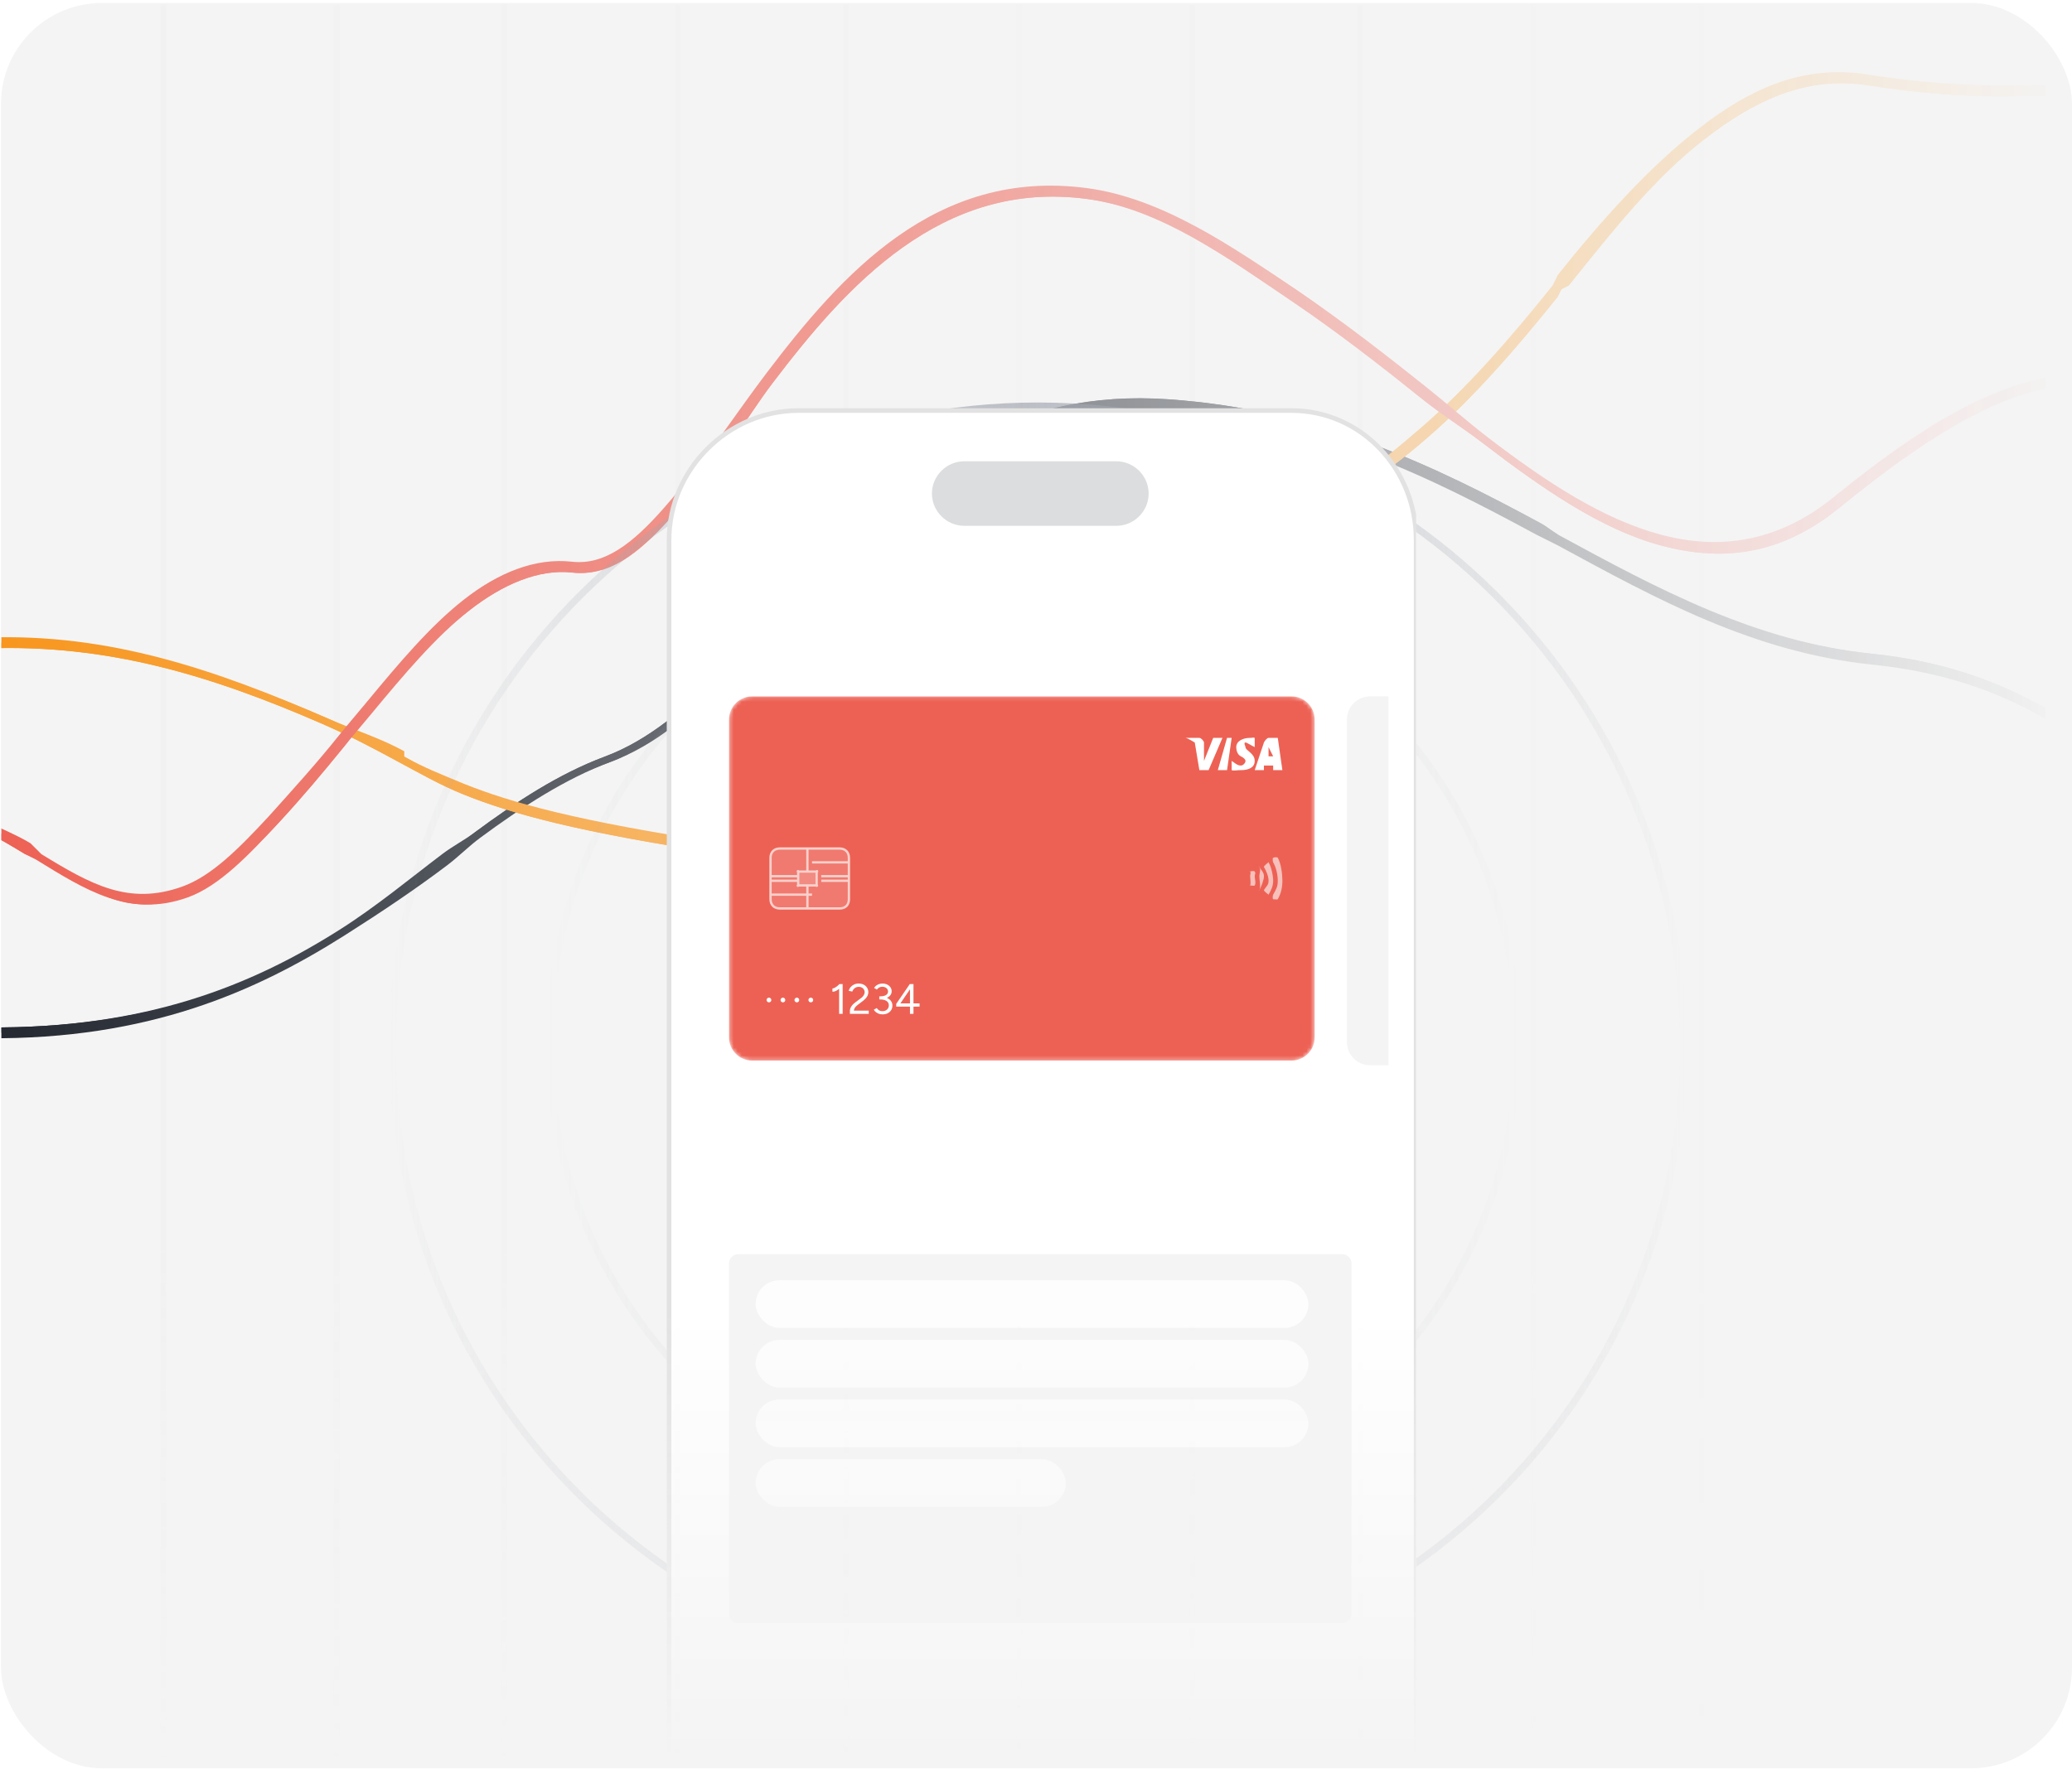 <svg width="521" height="445" viewBox="0 0 521 445" fill="none" xmlns="http://www.w3.org/2000/svg">
<g clip-path="url(#clip0_32_962)">
<rect x="0.251" y="0.749" width="520.749" height="444" rx="25.371" fill="#F4F4F4"/>
<mask id="mask0_32_962" style="mask-type:alpha" maskUnits="userSpaceOnUse" x="-1" y="1" width="524" height="444">
<rect width="522.994" height="444" transform="translate(-0.496 1)" fill="url(#paint0_linear_32_962)"/>
</mask>
<g mask="url(#mask0_32_962)">
<mask id="mask1_32_962" style="mask-type:alpha" maskUnits="userSpaceOnUse" x="-1" y="1" width="524" height="444">
<rect width="522.994" height="444" transform="translate(-0.495 1)" fill="url(#paint1_linear_32_962)"/>
</mask>
<g mask="url(#mask1_32_962)">
<g clip-path="url(#clip1_32_962)">
<g opacity="0.1">
<path d="M40.364 1H41.726V442.276H40.364V1ZM83.947 1H85.309V442.276H83.947V1ZM126.168 1H127.53V442.276H126.168V1ZM169.751 1H171.113V442.276H169.751V1ZM211.972 1H213.334V442.276H211.972V1ZM255.554 1H256.916V442.276H255.554V1ZM299.137 1H300.499V442.276H299.137V1ZM341.358 1H342.72V442.276H341.358V1ZM384.941 1H386.303V442.276H384.941V1ZM427.162 1H428.524V442.276H427.162V1ZM470.745 1H472.107V442.276H470.745V1Z" fill="#D4D4D8"/>
</g>
<g filter="url(#filter0_f_32_962)">
<path d="M514.328 178.055C502.283 171.415 488.704 166.283 470.745 164.435C441.534 161.41 418.063 149.395 393.113 135.834L391.751 134.472L387.665 131.748C360.847 117.237 331.827 103.034 293.69 100.423C255.284 97.772 230.909 116.352 210.61 137.196C205.834 142.171 201.57 147.023 196.99 152.178L195.628 153.54C191.064 158.69 186.817 163.597 182.009 168.521C172.599 177.999 163.122 186.19 152.046 190.313C140.512 194.623 129.911 201.576 119.358 209.38C116.67 211.375 113.929 212.753 111.187 214.828C103.148 220.906 94.625 228.005 85.309 233.896C63.425 247.751 36.761 258.759 -3.218 258.411V261.135C37.339 261.496 64.41 249.341 86.671 235.258C96.081 229.287 104.483 223.643 112.549 217.552C115.264 215.49 118.072 212.683 120.72 210.742C131.246 202.951 142.25 195.838 153.408 191.675C165.035 187.351 173.88 179.455 183.371 169.883C188.129 165.091 193.634 160.149 198.352 154.902C202.896 149.841 208.508 143.511 213.334 138.558C233.404 117.942 256.453 100.59 293.69 103.147C331.208 105.731 359.525 119.987 386.303 134.472L391.751 137.196C416.62 150.717 440.956 164.08 470.745 167.159C488.92 169.034 502.243 173.911 514.328 180.779V178.055Z" fill="#232831"/>
</g>
<path d="M514.328 178.056C502.269 171.363 488.758 166.283 470.745 164.436C441.399 161.398 416.687 148.019 391.751 134.473C390.057 133.536 389.386 132.673 387.665 131.749C360.86 117.239 331.665 103.034 293.689 100.424C255.566 97.8 230.841 116.41 210.61 137.197C205.77 142.176 201.547 147.132 196.99 152.178V153.54C192.416 158.694 186.825 163.593 182.008 168.522C172.572 178.025 163.257 186.137 152.045 190.313C140.619 194.583 129.897 201.577 119.358 209.381C116.67 211.349 115.264 212.781 112.548 214.829C104.483 220.919 96.014 228.007 86.671 233.896C64.692 247.817 36.908 258.76 -3.219 258.412V259.774C37.19 260.135 64.49 247.924 86.671 233.896C96.054 227.953 104.483 222.294 112.548 216.191C115.264 214.143 118.072 211.335 120.72 209.381C131.259 201.577 142.142 195.878 153.407 191.675C164.887 187.392 173.893 178.066 183.37 168.522C188.116 163.743 193.634 158.787 198.352 153.54C202.923 148.481 207.146 143.525 211.972 138.559C232.095 117.879 256.157 99.203 293.689 101.786C331.356 104.383 359.525 118.615 386.303 133.111L391.751 135.835C416.633 149.354 441.103 162.746 470.745 165.798C488.866 167.672 502.242 172.605 514.328 179.418V178.056Z" fill="#232831"/>
<g filter="url(#filter1_f_32_962)">
<path d="M514.328 21.43C512.553 21.484 510.722 21.389 508.88 21.43C497.937 21.672 485.071 21.172 469.383 18.706C453.117 16.172 439.758 22.542 427.162 32.325C414.607 42.069 402.868 55.191 391.751 69.099L390.389 71.823C379.904 84.935 368.859 97.558 357.702 107.233C345.859 117.516 334.018 127.204 319.567 126.301C304.202 125.331 291.107 131.228 280.07 139.921C269.558 148.182 260.57 158.914 251.469 169.884L250.107 171.246C240.536 182.755 230.992 193.447 220.144 201.209C209.349 208.917 196.85 214.315 182.009 212.105C145.041 206.579 128.236 201.786 116.634 197.123C111.374 194.938 106.627 193.092 101.653 190.313V188.951C95.372 185.515 89.141 183.656 82.585 180.78C53.993 168.314 27.471 159.299 -3.218 160.35V163.074C26.92 162.036 52.752 169.73 81.224 182.141C87.711 184.987 94.077 188.27 100.291 191.675C105.386 194.411 110.747 197.489 116.634 199.847C128.531 204.631 145.001 209.29 182.009 214.829C197.683 217.16 210.281 211.965 221.506 203.933C232.69 195.928 241.938 184.063 251.469 172.608L252.831 171.246C261.999 160.195 271.162 149.368 281.432 141.283C292.119 132.887 303.687 128.109 318.205 129.025C333.664 130.009 346.939 120.469 359.064 109.957C370.41 100.12 381.319 87.591 391.751 74.546V73.184L394.475 71.823C405.632 57.888 416.264 44.564 428.524 35.049C440.744 25.549 454.072 19.044 469.383 21.43C482.488 23.479 495.622 24.544 508.88 24.154C510.722 24.113 512.58 24.221 514.328 24.154V21.43Z" fill="#F8961E"/>
</g>
<path d="M514.328 22.792C512.566 22.846 510.721 22.751 508.88 22.792C497.91 23.034 485.124 22.534 469.383 20.068C453.359 17.561 439.65 23.969 427.162 33.687C414.674 43.379 404.243 56.55 393.113 70.46L390.389 73.184C379.93 86.286 368.913 98.877 357.702 108.595C345.778 118.934 334.26 128.593 319.567 127.663C304.39 126.706 291.012 132.669 280.07 141.282C269.611 149.505 260.583 160.26 251.469 171.246L250.107 172.608C240.562 184.105 231.072 194.753 220.143 202.571C209.241 210.375 197.051 215.717 182.008 213.466C145.041 207.94 128.316 203.162 116.634 198.485C110.854 196.153 106.774 193.063 101.653 190.313C95.385 186.88 89.127 183.652 82.585 180.779C54.019 168.338 27.323 160.661 -3.219 161.712V163.074C27.055 162.036 52.711 169.7 81.223 182.141C89.423 185.7 95.115 188.912 100.291 191.675C105.399 194.398 110.787 197.488 116.634 199.847C128.464 204.591 145.014 209.302 182.008 214.828C197.468 217.147 210.388 211.885 221.505 203.933C232.609 195.98 241.938 185.453 251.469 173.97L252.831 171.246C261.999 160.22 271.108 149.41 281.432 141.282C292.213 132.804 303.458 128.095 318.205 129.025C333.395 129.982 347.006 120.43 359.064 109.957C370.356 100.158 381.306 87.621 391.751 74.546L393.113 71.822C404.27 57.872 416.183 44.619 428.524 35.049C440.837 25.479 453.843 19.003 469.383 21.43C482.453 23.472 495.658 24.546 508.88 24.154C510.721 24.113 512.566 24.221 514.328 24.154V22.792Z" fill="#F8961E"/>
<g filter="url(#filter2_f_32_962)">
<path d="M514.328 94.975C499.635 98.033 483.997 106.378 461.211 124.939C446.706 136.738 431.878 138.284 417.628 134.472C403.258 130.634 389.263 121.622 374.046 109.957C369.125 106.186 364.118 101.727 359.064 97.699C348.538 89.294 337.575 80.767 326.377 73.184C309.762 61.937 292.188 49.812 273.26 47.307C235.217 42.269 211.523 69.139 192.904 93.613C189.369 98.274 185.222 104.123 182.009 108.595C176.712 115.963 171.974 122.005 167.027 127.663C159.096 136.741 151.98 142.185 143.874 141.282C134.518 140.232 125.184 144.108 116.634 150.816C108.085 157.524 100.212 166.928 92.119 176.693C89.762 179.547 87.639 181.989 85.309 184.865C79.937 191.629 73.377 198.87 67.604 205.294C59.807 213.726 53.058 220.4 45.812 223C32.397 227.795 22.93 222.506 10.401 214.828L7.677 212.104C4.25 210.016 0.882 208.744 -3.218 206.656V209.38C0.331 211.239 3.277 212.969 6.315 214.828L9.039 216.19C21.366 223.773 32.508 230.964 47.174 225.724C55.092 222.895 62.517 215.129 70.328 206.656C75.893 200.622 80.999 194.58 86.671 187.589C88.997 184.733 91.142 180.857 93.481 178.055C101.547 168.303 109.689 160.046 117.996 153.54C126.304 147.021 135.539 143.077 143.874 144.006C153.445 145.084 161.766 138.143 169.751 129.024C174.752 123.286 179.356 117.419 184.733 109.957C187.919 105.512 190.839 100.836 194.266 96.337C212.817 71.931 236.804 45.195 273.26 50.031C291.596 52.455 308.547 64.769 325.015 75.908C336.132 83.424 347.217 92.059 357.702 100.423C362.783 104.478 367.683 107.494 372.684 111.319C387.901 122.997 402.693 133.196 417.628 137.196C432.684 141.224 447.383 140.028 462.573 127.663C484.807 109.559 500.28 100.73 514.328 97.699V94.975Z" fill="#ED6154"/>
</g>
<path d="M514.328 96.337C499.796 99.396 483.862 107.852 461.211 126.3C446.558 138.253 432.079 139.702 417.628 135.834C403.11 131.953 389.262 123.002 374.045 111.319C369.012 107.427 364.023 103.047 359.064 99.061C348.551 90.666 337.561 80.743 326.377 73.184C309.802 61.959 292.04 51.161 273.26 48.669C235.62 43.682 211.509 70.504 192.904 94.975C189.495 99.502 186.655 103.977 183.37 108.595C178.061 115.993 173.349 123.351 168.389 129.024C160.444 138.12 152.356 143.601 143.874 142.644C134.786 141.633 126.492 145.507 117.996 152.178C109.5 158.835 100.211 168.285 92.119 178.055C89.77 180.904 87.629 183.353 85.309 186.227C79.917 193.006 74.756 200.215 68.966 206.656C61.169 215.105 53.219 221.707 45.812 224.362C32.087 229.28 22.876 223.857 10.401 216.19C9.433 215.597 8.699 214.072 7.677 213.466C4.125 211.281 0.478 209.947 -3.219 208.018V209.38C0.465 211.294 3.183 212.928 6.315 214.828L10.401 216.19C22.782 223.79 31.469 230.871 45.812 225.724C53.569 222.961 62.517 215.146 70.328 206.656C75.879 200.646 80.985 194.569 86.671 187.589C88.983 184.73 91.142 182.254 93.481 179.417C101.56 169.661 109.621 160.116 117.996 153.54C126.371 146.977 135.27 143.036 143.874 144.006C153.068 145.03 160.417 139.496 168.389 130.386C173.363 124.673 179.396 117.409 184.732 109.957C187.932 105.51 190.811 100.892 194.266 96.337C212.831 71.906 236.4 45.152 273.26 50.03C291.73 52.483 308.493 63.361 325.015 74.546C336.145 82.079 347.216 92.055 357.702 100.423C362.783 104.479 367.71 107.492 372.683 111.319C387.914 123.002 402.841 133.234 417.628 137.196C432.482 141.171 447.571 139.885 462.573 127.662C484.942 109.43 500.118 100.718 514.328 97.699V96.337Z" fill="#ED6154"/>
</g>
</g>
</g>
<mask id="mask2_32_962" style="mask-type:alpha" maskUnits="userSpaceOnUse" x="38" y="65" width="446" height="378">
<rect width="445.252" height="378" transform="translate(38.374 65)" fill="url(#paint2_linear_32_962)"/>
</mask>
<g mask="url(#mask2_32_962)">
<path opacity="0.3" d="M381.588 262.117C381.588 195.52 327.081 141.528 259.84 141.528C192.598 141.528 138.091 195.52 138.091 262.117C138.091 328.713 192.586 382.705 259.84 382.705C327.081 382.705 381.588 328.713 381.588 262.117Z" stroke="url(#paint3_linear_32_962)" stroke-width="1.739" stroke-miterlimit="10"/>
<path opacity="0.7" d="M423.33 263.276C423.33 174.58 350.665 102.104 260.999 102.104C171.356 102.104 98.668 174.58 98.668 263.276C98.668 351.972 171.344 423.288 260.999 423.288C350.642 423.288 423.33 351.972 423.33 263.276V263.276Z" stroke="url(#paint4_linear_32_962)" stroke-width="1.739" stroke-miterlimit="10"/>
<g clip-path="url(#clip2_32_962)">
<path d="M324.772 103.264H200.705C183.094 103.264 168.238 118.12 168.238 135.73V459.233C168.238 476.844 183.094 490.54 200.705 490.54H324.772C342.382 490.54 356.079 476.844 356.079 459.233V135.73C356.079 118.12 342.382 103.264 324.772 103.264Z" fill="white" stroke="#E2E2E2" stroke-width="1.16"/>
<path d="M322.454 110.221H200.705C185.977 110.221 174.037 122.161 174.037 136.889V455.754C174.037 470.483 185.977 482.423 200.705 482.423H322.454C337.183 482.423 349.123 470.483 349.123 455.754V136.889C349.123 122.161 337.183 110.221 322.454 110.221Z" fill="white"/>
<mask id="mask3_32_962" style="mask-type:luminance" maskUnits="userSpaceOnUse" x="183" y="175" width="148" height="92">
<path d="M324.771 175.154H189.108C185.906 175.154 183.311 177.764 183.311 180.951V260.957C183.311 264.144 185.906 266.755 189.108 266.755H324.771C327.973 266.755 330.568 264.144 330.568 260.957V180.951C330.568 177.764 327.973 175.154 324.771 175.154Z" fill="white"/>
</mask>
<g mask="url(#mask3_32_962)">
<path d="M183.311 180.951C183.311 177.764 185.906 175.154 189.108 175.154H324.771C327.972 175.154 330.568 177.764 330.568 180.951V260.957C330.568 264.144 327.972 266.755 324.771 266.755H189.108C185.906 266.755 183.311 264.144 183.311 260.957V180.951Z" fill="#ED6154"/>
<g opacity="0.7">
<path d="M211.138 228.491H196.065C194.701 228.491 193.746 227.606 193.746 226.172V215.736C193.746 214.303 194.701 213.417 196.065 213.417H211.138C212.502 213.417 213.458 214.303 213.458 215.736V226.172C213.458 227.649 212.543 228.491 211.138 228.491Z" fill="white" fill-opacity="0.23" stroke="white" stroke-width="0.58" stroke-miterlimit="10"/>
<path d="M205.344 222.694H200.706C200.414 222.694 200.706 222.981 200.706 222.694V219.216C200.414 219.216 200.706 218.929 200.706 219.216H205.344C205.344 218.929 205.635 219.216 205.344 219.216V222.694C205.599 222.694 205.307 222.945 205.344 222.694Z" fill="white" fill-opacity="0.19"/>
<path d="M205.344 222.694H200.706C200.414 222.694 200.706 222.981 200.706 222.694V219.216C200.706 218.929 200.414 219.216 200.706 219.216H205.344C205.635 219.216 205.344 218.929 205.344 219.216V222.694C205.307 222.945 205.599 222.694 205.344 222.694Z" stroke="white" stroke-width="0.58" stroke-miterlimit="10"/>
<path d="M193.746 220.375H200.703M193.746 221.534H200.703M206.5 220.375H213.458M206.5 221.534H213.458M203.022 219.215V213.417M203.022 228.491V222.694M204.181 216.896H213.458M193.746 225.013H204.181" stroke="white" stroke-width="0.58" stroke-miterlimit="10"/>
</g>
<path d="M307.379 185.589L303.9 193.705H301.581L300.422 186.748C300.327 186.371 300.706 186.905 300.422 186.748C299.946 186.497 298.767 185.714 298.103 185.589H301.581C301.992 185.589 302.645 186.277 302.741 186.748V191.386L305.06 185.589H307.379ZM315.495 191.386C315.495 189.406 313.144 188.788 313.176 187.908C313.176 187.625 312.607 186.811 313.176 186.748C313.462 186.717 314.609 187.499 315.495 187.908V185.589C315.02 185.431 315.096 185.589 314.336 185.589C312.404 185.589 310.857 186.462 310.857 187.908C310.857 189.008 311.288 189.881 312.017 190.227C312.777 190.604 313.176 191.041 313.176 191.386C313.176 191.889 312.587 192.546 312.017 192.546C311.035 192.577 310.172 191.606 309.698 191.386V193.705C310.172 193.925 311.13 193.674 312.017 193.705C314.106 193.705 315.495 192.958 315.495 191.386ZM320.133 193.705H322.452L321.293 185.589H318.974C318.594 185.589 317.941 186.402 317.814 186.748L315.495 193.705H317.814V192.546H320.133V193.705ZM318.974 190.227V187.908L320.133 190.227H318.974ZM309.698 185.589L308.538 193.705H306.219L308.538 185.589H309.698Z" fill="white"/>
<g opacity="0.6">
<path d="M320.136 226.172C320.057 226.172 320.175 226.213 320.136 226.172C319.937 226.049 320.017 225.216 320.136 225.012C320.889 223.662 321.295 223.047 321.295 221.534C321.295 220.02 320.889 218.205 320.136 216.896C320.017 216.691 319.937 215.859 320.136 215.736C320.334 215.613 321.176 215.532 321.295 215.736C322.128 217.208 322.455 219.856 322.455 221.534C322.455 223.21 322.128 224.699 321.295 226.172C321.217 226.294 320.294 226.172 320.136 226.172Z" fill="white"/>
<path d="M318.978 225.013C318.896 225.013 319.018 225.052 318.978 225.013C318.775 224.894 317.696 224.051 317.818 223.853C318.428 222.864 318.978 222.642 318.978 221.534C318.978 220.386 318.387 219.045 317.818 218.056C317.696 217.858 318.775 217.015 318.978 216.896C318.856 216.698 319.182 216.777 318.978 216.896C319.669 218.004 320.137 220.268 320.137 221.534C320.137 222.839 319.629 223.905 318.978 225.013C319.14 225.013 318.856 225.131 318.978 225.013ZM316.658 223.853C316.577 223.853 316.7 223.893 316.658 223.853C316.456 223.735 316.536 224.051 316.658 223.853C317.065 223.141 316.658 221.206 316.658 220.375C316.658 219.584 317.106 218.767 316.658 218.056C316.456 218.174 316.536 217.858 316.658 218.056C316.536 217.858 316.863 217.937 316.658 218.056C317.146 218.887 317.818 219.426 317.818 220.375C317.818 221.324 317.146 223.022 316.658 223.853C316.821 223.853 316.577 223.972 316.658 223.853ZM314.339 222.694C314.259 222.694 314.421 222.733 314.339 222.694C314.137 222.575 314.218 222.891 314.339 222.694C314.584 222.298 314.339 220.849 314.339 220.375C314.339 219.94 314.584 219.611 314.339 219.215C314.096 219.334 314.218 219.017 314.339 219.215C314.543 219.096 315.377 218.977 315.499 219.215C315.824 219.729 315.499 219.781 315.499 220.375C315.499 220.969 315.864 222.179 315.499 222.694C315.417 222.891 314.502 222.694 314.339 222.694Z" fill="white"/>
</g>
<path d="M193.36 252.11C193.196 252.11 193.054 252.053 192.932 251.939C192.818 251.817 192.761 251.678 192.761 251.521C192.761 251.357 192.818 251.218 192.932 251.104C193.054 250.982 193.196 250.922 193.36 250.922C193.525 250.922 193.664 250.982 193.778 251.104C193.892 251.218 193.949 251.357 193.949 251.521C193.949 251.678 193.892 251.817 193.778 251.939C193.664 252.053 193.525 252.11 193.36 252.11ZM196.867 252.11C196.703 252.11 196.56 252.053 196.439 251.939C196.325 251.817 196.268 251.678 196.268 251.521C196.268 251.357 196.325 251.218 196.439 251.104C196.56 250.982 196.703 250.922 196.867 250.922C197.031 250.922 197.17 250.982 197.284 251.104C197.399 251.218 197.456 251.357 197.456 251.521C197.456 251.678 197.399 251.817 197.284 251.939C197.17 252.053 197.031 252.11 196.867 252.11ZM200.374 252.11C200.209 252.11 200.067 252.053 199.945 251.939C199.831 251.817 199.774 251.678 199.774 251.521C199.774 251.357 199.831 251.218 199.945 251.104C200.067 250.982 200.209 250.922 200.374 250.922C200.538 250.922 200.677 250.982 200.791 251.104C200.905 251.218 200.962 251.357 200.962 251.521C200.962 251.678 200.905 251.817 200.791 251.939C200.677 252.053 200.538 252.11 200.374 252.11ZM203.88 252.11C203.716 252.11 203.573 252.053 203.452 251.939C203.338 251.817 203.281 251.678 203.281 251.521C203.281 251.357 203.338 251.218 203.452 251.104C203.573 250.982 203.716 250.922 203.88 250.922C204.044 250.922 204.184 250.982 204.298 251.104C204.412 251.218 204.469 251.357 204.469 251.521C204.469 251.678 204.412 251.817 204.298 251.939C204.184 252.053 204.044 252.11 203.88 252.11ZM210.995 255V247.989L211.07 247.507H211.883V255H210.995ZM209.314 249.434V248.61C209.464 248.617 209.643 248.567 209.85 248.46C210.056 248.353 210.271 248.214 210.492 248.042C210.713 247.871 210.906 247.693 211.07 247.507L211.626 248.117C211.391 248.367 211.145 248.592 210.888 248.792C210.631 248.991 210.37 249.152 210.106 249.273C209.842 249.387 209.578 249.441 209.314 249.434ZM213.704 255V254.251C213.704 254.015 213.75 253.783 213.843 253.555C213.943 253.319 214.082 253.088 214.261 252.859C214.446 252.631 214.671 252.417 214.935 252.217L216.487 251.05C216.673 250.922 216.833 250.775 216.969 250.611C217.111 250.44 217.222 250.265 217.301 250.087C217.379 249.901 217.418 249.723 217.418 249.552C217.418 249.302 217.358 249.077 217.236 248.877C217.115 248.67 216.944 248.506 216.723 248.385C216.501 248.263 216.241 248.203 215.941 248.203C215.649 248.203 215.392 248.26 215.17 248.374C214.949 248.481 214.767 248.627 214.625 248.813C214.482 248.991 214.378 249.184 214.314 249.391L213.394 249.209C213.479 248.888 213.633 248.588 213.854 248.31C214.082 248.032 214.371 247.807 214.721 247.635C215.071 247.464 215.459 247.379 215.888 247.379C216.387 247.379 216.819 247.475 217.183 247.668C217.547 247.853 217.829 248.11 218.028 248.438C218.235 248.759 218.339 249.127 218.339 249.541C218.339 249.933 218.232 250.304 218.018 250.654C217.804 251.004 217.493 251.343 217.087 251.671L215.62 252.784C215.335 252.998 215.113 253.223 214.956 253.459C214.807 253.694 214.721 253.94 214.699 254.197H218.446V255H213.704ZM221.953 255.128C221.589 255.128 221.257 255.075 220.957 254.968C220.665 254.854 220.411 254.707 220.197 254.529C219.99 254.351 219.826 254.162 219.705 253.962L220.454 253.544C220.533 253.644 220.629 253.758 220.743 253.887C220.864 254.008 221.018 254.112 221.203 254.197C221.389 254.283 221.617 254.326 221.888 254.326C222.374 254.326 222.763 254.186 223.055 253.908C223.348 253.63 223.494 253.28 223.494 252.859C223.494 252.538 223.405 252.267 223.226 252.046C223.055 251.824 222.805 251.657 222.477 251.543C222.149 251.428 221.756 251.371 221.3 251.371H221.096V250.665H221.278C221.728 250.665 222.142 250.715 222.52 250.815C222.898 250.915 223.226 251.061 223.505 251.254C223.79 251.446 224.008 251.682 224.158 251.96C224.315 252.238 224.393 252.559 224.393 252.923C224.393 253.366 224.283 253.755 224.061 254.09C223.847 254.418 223.555 254.675 223.184 254.861C222.813 255.039 222.402 255.128 221.953 255.128ZM221.096 251.296V250.601H221.3C221.913 250.601 222.399 250.497 222.755 250.29C223.119 250.076 223.301 249.773 223.301 249.38C223.301 249.166 223.244 248.97 223.13 248.792C223.016 248.606 222.848 248.46 222.627 248.353C222.413 248.238 222.163 248.181 221.878 248.181C221.685 248.181 221.503 248.21 221.332 248.267C221.168 248.317 221.014 248.395 220.871 248.503C220.736 248.602 220.611 248.731 220.497 248.888L219.79 248.481C219.926 248.26 220.097 248.067 220.304 247.903C220.518 247.739 220.761 247.611 221.032 247.518C221.303 247.425 221.599 247.379 221.92 247.379C222.356 247.379 222.745 247.464 223.087 247.635C223.437 247.807 223.712 248.042 223.911 248.342C224.111 248.635 224.211 248.966 224.211 249.337C224.211 249.651 224.136 249.93 223.986 250.172C223.837 250.415 223.626 250.622 223.355 250.793C223.091 250.965 222.78 251.093 222.424 251.179C222.074 251.257 221.692 251.296 221.278 251.296H221.096ZM228.813 255V253.18H225.356V252.485L228.771 247.507H229.691V252.377H231.222V253.18H229.691V255H228.813ZM226.394 252.377H228.813V248.824L226.394 252.377Z" fill="white"/>
</g>
<path d="M338.687 293.424H283.031C282.39 293.424 281.871 293.943 281.871 294.583V301.54C281.871 302.181 282.39 302.7 283.031 302.7H338.687C339.327 302.7 339.847 302.181 339.847 301.54V294.583C339.847 293.943 339.327 293.424 338.687 293.424Z" fill="white" fill-opacity="0.04"/>
<path d="M337.527 315.454H185.632C184.351 315.454 183.313 316.492 183.313 317.773V405.896C183.313 407.176 184.351 408.215 185.632 408.215H337.527C338.808 408.215 339.846 407.176 339.846 405.896V317.773C339.846 316.492 338.808 315.454 337.527 315.454Z" fill="#F4F4F4"/>
<path d="M338.686 180.951C338.686 177.749 341.282 175.153 344.484 175.153H349.122V267.914H344.484C341.282 267.914 338.686 265.318 338.686 262.117V180.951Z" fill="#F4F4F4"/>
<path d="M280.711 116.018H242.447C238.042 116.018 234.331 119.652 234.331 124.135C234.331 128.618 238.042 132.251 242.447 132.251H280.711C285.116 132.251 288.827 128.618 288.827 124.135C288.827 119.652 285.116 116.018 280.711 116.018Z" fill="#DCDDDE"/>
<rect opacity="0.8" x="190.001" y="322" width="139" height="12" rx="6" fill="white"/>
<rect opacity="0.8" x="190.001" y="337" width="139" height="12" rx="6" fill="white"/>
<rect opacity="0.8" x="190.001" y="352" width="139" height="12" rx="6" fill="white"/>
<rect opacity="0.8" x="190.001" y="367" width="78" height="12" rx="6" fill="white"/>
</g>
</g>
</g>
<defs>
<filter id="filter0_f_32_962" x="-11.39" y="91.998" width="533.889" height="177.316" filterUnits="userSpaceOnUse" color-interpolation-filters="sRGB">
<feFlood flood-opacity="0" result="BackgroundImageFix"/>
<feBlend mode="normal" in="SourceGraphic" in2="BackgroundImageFix" result="shape"/>
<feGaussianBlur stdDeviation="4.086" result="effect1_foregroundBlur_32_962"/>
</filter>
<filter id="filter1_f_32_962" x="-11.39" y="9.976" width="533.889" height="213.585" filterUnits="userSpaceOnUse" color-interpolation-filters="sRGB">
<feFlood flood-opacity="0" result="BackgroundImageFix"/>
<feBlend mode="normal" in="SourceGraphic" in2="BackgroundImageFix" result="shape"/>
<feGaussianBlur stdDeviation="4.086" result="effect1_foregroundBlur_32_962"/>
</filter>
<filter id="filter2_f_32_962" x="-11.39" y="38.52" width="533.889" height="197.167" filterUnits="userSpaceOnUse" color-interpolation-filters="sRGB">
<feFlood flood-opacity="0" result="BackgroundImageFix"/>
<feBlend mode="normal" in="SourceGraphic" in2="BackgroundImageFix" result="shape"/>
<feGaussianBlur stdDeviation="4.086" result="effect1_foregroundBlur_32_962"/>
</filter>
<linearGradient id="paint0_linear_32_962" x1="261.497" y1="0" x2="261.497" y2="444" gradientUnits="userSpaceOnUse">
<stop offset="0.7"/>
<stop offset="1" stop-opacity="0"/>
</linearGradient>
<linearGradient id="paint1_linear_32_962" x1="522.994" y1="222" x2="0" y2="222" gradientUnits="userSpaceOnUse">
<stop stop-opacity="0"/>
<stop offset="1"/>
</linearGradient>
<linearGradient id="paint2_linear_32_962" x1="222.626" y1="0" x2="222.626" y2="378" gradientUnits="userSpaceOnUse">
<stop/>
<stop offset="0.7"/>
<stop offset="1" stop-opacity="0"/>
</linearGradient>
<linearGradient id="paint3_linear_32_962" x1="137.602" y1="262.157" x2="382.031" y2="262.157" gradientUnits="userSpaceOnUse">
<stop stop-color="#A3A7B1" stop-opacity="0"/>
<stop offset="0.49" stop-color="#A3A7B1"/>
<stop offset="1" stop-color="#A3A7B1" stop-opacity="0"/>
</linearGradient>
<linearGradient id="paint4_linear_32_962" x1="98.015" y1="262.754" x2="423.912" y2="262.754" gradientUnits="userSpaceOnUse">
<stop stop-color="#A3A7B1" stop-opacity="0"/>
<stop offset="0.49" stop-color="#A3A7B1"/>
<stop offset="1" stop-color="#A3A7B1" stop-opacity="0"/>
</linearGradient>
<clipPath id="clip0_32_962">
<rect x="0.251" y="0.749" width="520.749" height="444" rx="25.371" fill="white"/>
</clipPath>
<clipPath id="clip1_32_962">
<rect width="533.89" height="442.638" fill="white" transform="translate(-11.391 1)"/>
</clipPath>
<clipPath id="clip2_32_962">
<rect width="189" height="388.436" fill="white" transform="translate(167.079 102.104)"/>
</clipPath>
</defs>
</svg>
